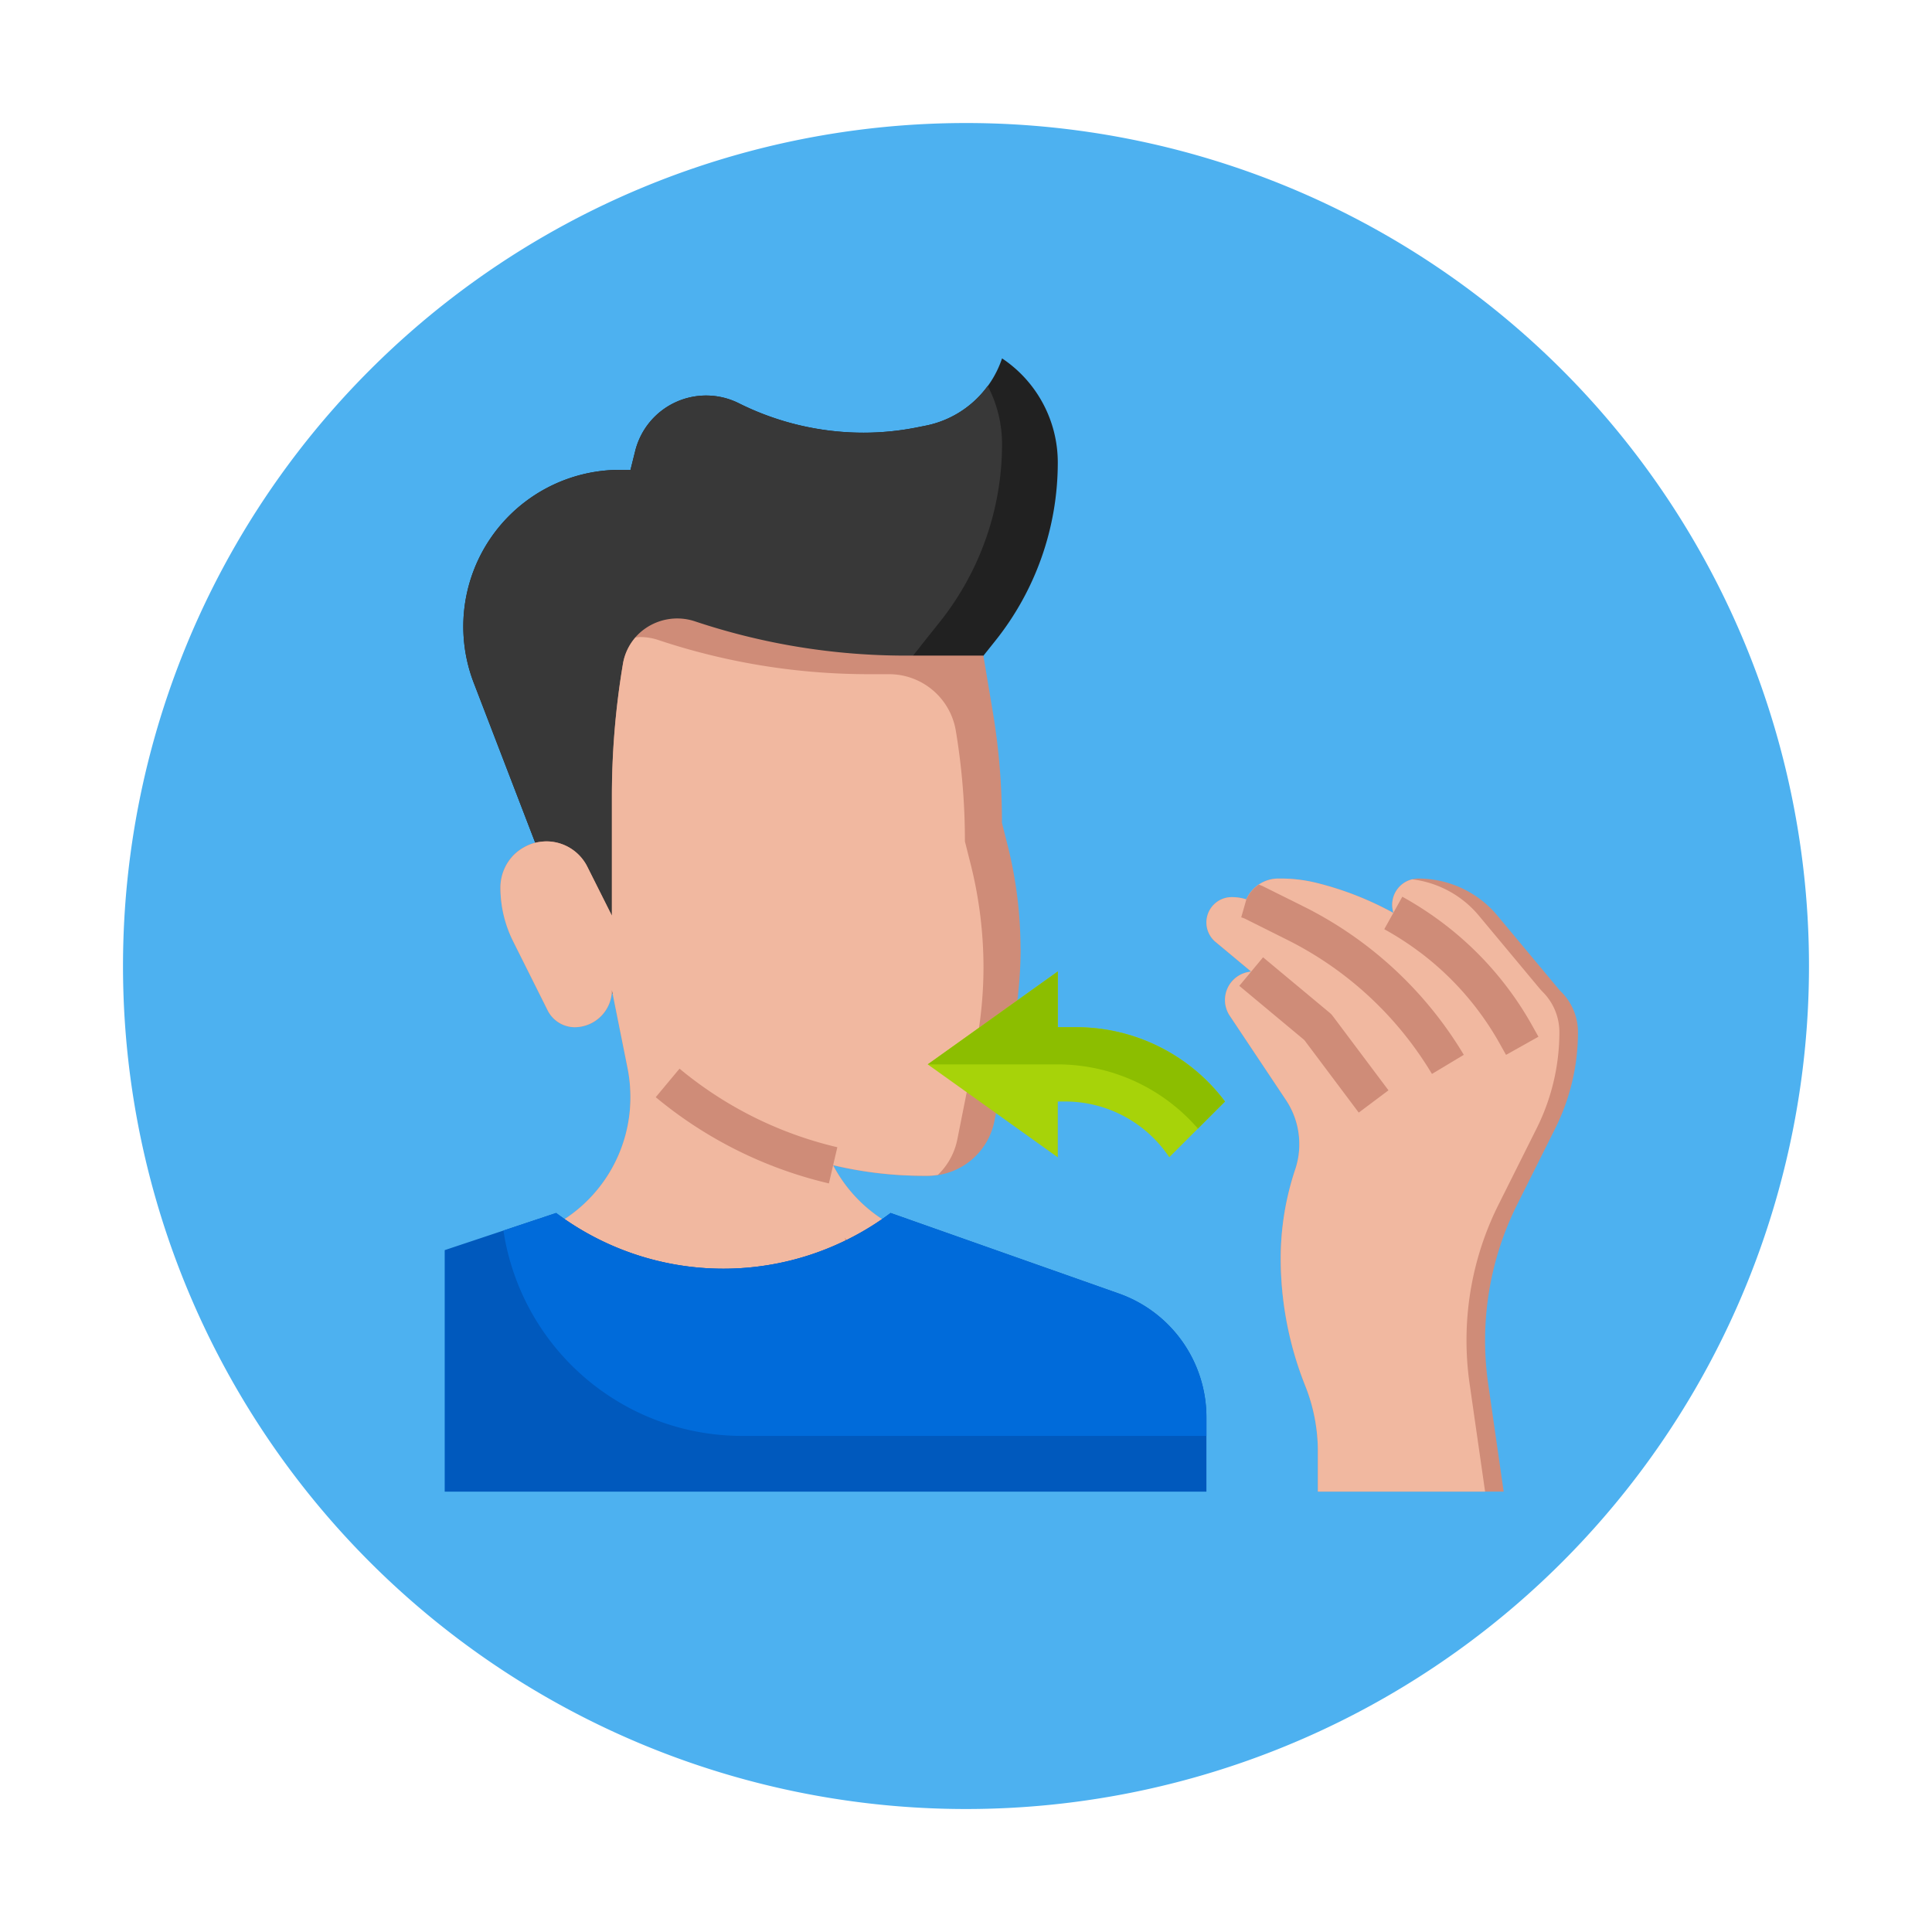<svg xmlns="http://www.w3.org/2000/svg" xmlns:xlink="http://www.w3.org/1999/xlink" width="141.364" height="141.364" viewBox="0 0 141.364 141.364">
  <defs>
    <filter id="Trazado_699271" x="0" y="0" width="141.364" height="141.364" filterUnits="userSpaceOnUse">
      <feOffset dy="3" input="SourceAlpha"/>
      <feGaussianBlur stdDeviation="3" result="blur"/>
      <feFlood flood-opacity="0.161"/>
      <feComposite operator="in" in2="blur"/>
      <feComposite in="SourceGraphic"/>
    </filter>
  </defs>
  <g id="Grupo_1013563" data-name="Grupo 1013563" transform="translate(3342 8144.682)">
    <g transform="matrix(1, 0, 0, 1, -3342, -8144.68)" filter="url(#Trazado_699271)">
      <path id="Trazado_699271-2" data-name="Trazado 699271" d="M61.682,0A61.682,61.682,0,1,1,0,61.682,61.682,61.682,0,0,1,61.682,0Z" transform="translate(9 6)" fill="#4db1f0"/>
    </g>
    <g id="come" transform="translate(-3310.461 -8120.46)">
      <path id="Trazado_698768" data-name="Trazado 698768" d="M69.187,41.242a15.759,15.759,0,0,1-1.658,7.028l-2.8,5.6a22.262,22.262,0,0,0-2.121,13.036l1.142,7.952H50.156V71.936a12.952,12.952,0,0,0-.938-4.853,25.149,25.149,0,0,1-1.781-9.271,20.5,20.5,0,0,1,1.06-6.525,5.724,5.724,0,0,0,.3-1.849,5.8,5.8,0,0,0-.979-3.235l-4.105-6.158a2.081,2.081,0,0,1,1.563-3.235l-2.61-2.175a1.853,1.853,0,0,1,1.183-3.276,3.545,3.545,0,0,1,1.074.163A2.56,2.56,0,0,1,47.288,30h.122a10.9,10.9,0,0,1,2.732.34,23.205,23.205,0,0,1,5.533,2.175v-.027a2.07,2.07,0,0,1-.082-.571A1.914,1.914,0,0,1,57.51,30a7.527,7.527,0,0,1,5.777,2.705l4.418,5.3c.082.1.163.19.258.285A4.168,4.168,0,0,1,69.187,41.242Z" transform="translate(14.734 10.062)" fill="#cf8c78"/>
      <path id="Trazado_698769" data-name="Trazado 698769" d="M61.031,63.767a22.158,22.158,0,0,1,2.338-9.9l2.8-5.6a15.759,15.759,0,0,0,1.658-7.028,4.168,4.168,0,0,0-1.223-2.95c-.1-.1-.177-.19-.258-.285l-4.418-5.3a7.532,7.532,0,0,0-4.869-2.647,1.911,1.911,0,0,0-1.465,1.858,2.07,2.07,0,0,0,.082.571v.027a23.205,23.205,0,0,0-5.533-2.175A10.9,10.9,0,0,0,47.41,30h-.122a2.56,2.56,0,0,0-2.365,1.522,3.545,3.545,0,0,0-1.074-.163,1.853,1.853,0,0,0-1.183,3.276l2.61,2.175a2.081,2.081,0,0,0-1.563,3.235L47.818,46.2a5.8,5.8,0,0,1,.979,3.235,5.724,5.724,0,0,1-.3,1.849,20.5,20.5,0,0,0-1.06,6.525,25.148,25.148,0,0,0,1.781,9.271,12.952,12.952,0,0,1,.938,4.853v2.923H62.391l-1.142-7.952A22.167,22.167,0,0,1,61.031,63.767Z" transform="translate(14.734 10.062)" fill="#f1b8a0"/>
      <path id="Trazado_698770" data-name="Trazado 698770" d="M40.062,23.75l.856-1.071A20.9,20.9,0,0,0,45.5,9.621,9.158,9.158,0,0,0,41.421,2a7.4,7.4,0,0,1-5.573,4.921l-.64.128a19.994,19.994,0,0,1-3.923.389,20.4,20.4,0,0,1-9.123-2.154,5.349,5.349,0,0,0-7.581,3.485l-.346,1.387h-.769a11.466,11.466,0,0,0-10.7,15.581l4.5,11.707,8.671,16.891Z" transform="translate(0.359)" fill="#212121"/>
      <path id="Trazado_698771" data-name="Trazado 698771" d="M40.371,3.479a7.392,7.392,0,0,1-4.523,2.91l-.64.128a19.994,19.994,0,0,1-3.923.389,20.4,20.4,0,0,1-9.123-2.154,5.349,5.349,0,0,0-7.581,3.485l-.346,1.387h-.769a11.466,11.466,0,0,0-10.7,15.581l4.5,11.707,6.64,12.936L35.984,21.859l.856-1.071A20.9,20.9,0,0,0,41.422,7.73a9.158,9.158,0,0,0-1.051-4.251Z" transform="translate(0.359 0.532)" fill="#383838"/>
      <path id="Trazado_698772" data-name="Trazado 698772" d="M42.062,40.156a30.842,30.842,0,0,1-.6,6.008l-1.319,6.62a4.978,4.978,0,0,1-4.88,4h-.258a28.7,28.7,0,0,1-6.661-.775v.014a10.549,10.549,0,0,0,3.575,3.929v.014a20.837,20.837,0,0,1-5.166,2.569,20.355,20.355,0,0,1-12.887,0A20.837,20.837,0,0,1,8.7,59.962v-.014a10.656,10.656,0,0,0,4.812-8.9,10.82,10.82,0,0,0-.2-2.093l-1.155-5.764a2.739,2.739,0,0,1-2.719,2.719A2.233,2.233,0,0,1,7.466,44.7L4.924,39.612A8.8,8.8,0,0,1,4,35.67a3.407,3.407,0,0,1,.979-2.379,3.506,3.506,0,0,1,1.563-.884,3.942,3.942,0,0,1,.816-.1,3.352,3.352,0,0,1,3,1.862l1.794,3.575V29.009a58.613,58.613,0,0,1,.8-9.638,3.942,3.942,0,0,1,1.359-2.42,4.1,4.1,0,0,1,3.9-.748,48.652,48.652,0,0,0,15.47,2.515h5.655l.693,4.132a48.987,48.987,0,0,1,.666,8.1l.449,1.781a31.078,31.078,0,0,1,.911,7.422Z" transform="translate(1.078 5.031)" fill="#cf8c78"/>
      <path id="Trazado_698773" data-name="Trazado 698773" d="M31.921,59.6v-.014a10.549,10.549,0,0,1-3.575-3.929v-.014a28.7,28.7,0,0,0,6.661.775h.258a4.954,4.954,0,0,0,.742-.065,4.943,4.943,0,0,0,1.421-2.583l1.317-6.611a30.843,30.843,0,0,0,.6-6.007,31.078,31.078,0,0,0-.911-7.422l-.449-1.781a48.989,48.989,0,0,0-.666-8.1,4.951,4.951,0,0,0-4.883-4.132H30.97A48.652,48.652,0,0,1,15.5,17.2a4.118,4.118,0,0,0-1.278-.2c-.116,0-.227.02-.34.03a3.931,3.931,0,0,0-.924,1.982,58.611,58.611,0,0,0-.8,9.638V37.39l-1.794-3.575a3.352,3.352,0,0,0-3-1.862,3.942,3.942,0,0,0-.816.1,3.506,3.506,0,0,0-1.563.884A3.407,3.407,0,0,0,4,35.311a8.8,8.8,0,0,0,.924,3.942l2.542,5.084a2.233,2.233,0,0,0,1.971,1.21,2.739,2.739,0,0,0,2.719-2.719l1.155,5.764a10.821,10.821,0,0,1,.2,2.093,10.656,10.656,0,0,1-4.812,8.9V59.6a20.836,20.836,0,0,0,5.166,2.569,20.355,20.355,0,0,0,12.887,0,21.147,21.147,0,0,0,2.488-1.021l-.041-.2c.041.057.082.109.122.166a20.527,20.527,0,0,0,2.6-1.512Z" transform="translate(1.078 5.391)" fill="#f1b8a0"/>
      <path id="Trazado_698774" data-name="Trazado 698774" d="M25.03,48.629A30.833,30.833,0,0,1,12.359,42.32L14.1,40.232a28.1,28.1,0,0,0,11.546,5.75Z" transform="translate(4.082 13.739)" fill="#cf8c78"/>
      <path id="Trazado_698775" data-name="Trazado 698775" d="M56.734,68.39V62.953a9.606,9.606,0,0,0-6.41-9.059L33.625,48A20.39,20.39,0,0,1,9.156,48L1,50.719V68.39Z" transform="translate(0 16.531)" fill="#0059bd"/>
      <path id="Trazado_698776" data-name="Trazado 698776" d="M37.875,39.078H36.516V35L27,41.8l9.516,6.8V44.516h.536a9.159,9.159,0,0,1,7.621,4.078l4.078-4.078a13.594,13.594,0,0,0-10.875-5.437Z" transform="translate(9.344 11.859)" fill="#a7d309"/>
      <path id="Trazado_698777" data-name="Trazado 698777" d="M37.875,39.078H36.516V35L27,41.8h9.516a13.58,13.58,0,0,1,10.252,4.7l1.982-1.982a13.594,13.594,0,0,0-10.875-5.437Z" transform="translate(9.344 11.859)" fill="#8cbe00"/>
      <path id="Trazado_698778" data-name="Trazado 698778" d="M55.6,62.953a9.606,9.606,0,0,0-6.41-9.059L32.489,48A20.39,20.39,0,0,1,8.02,48L4.161,49.286A17.662,17.662,0,0,0,21.614,64.312H55.6Z" transform="translate(1.136 16.531)" fill="#006bda"/>
      <g id="Grupo_990293" data-name="Grupo 990293" transform="translate(59.141 40.504)">
        <path id="Trazado_698779" data-name="Trazado 698779" d="M44.215,32.853l3,1.5a25.752,25.752,0,0,1,10.615,9.827l2.33-1.4A28.446,28.446,0,0,0,48.43,31.922l-2.966-1.476c-.092-.049-.2-.077-.3-.121a2.531,2.531,0,0,0-.915,1.087l-.375,1.309a1.768,1.768,0,0,1,.34.132Z" transform="translate(-43.734 -30.325)" fill="#cf8c78"/>
        <path id="Trazado_698780" data-name="Trazado 698780" d="M48.529,40.293,52.51,45.6l2.175-1.631-4.078-5.437a1.392,1.392,0,0,0-.218-.23l-4.88-4.064-.87,1.045-.869,1.044Z" transform="translate(-43.771 -28.918)" fill="#cf8c78"/>
        <path id="Trazado_698781" data-name="Trazado 698781" d="M54.206,35.058a21.478,21.478,0,0,1,5.72,6.5l.557.992,2.371-1.329-.564-1.006a24.174,24.174,0,0,0-6.45-7.327,25.067,25.067,0,0,0-2.946-1.91l-.659,1.187-.661,1.189a22.194,22.194,0,0,1,2.632,1.706Z" transform="translate(-40.967 -30.091)" fill="#cf8c78"/>
      </g>
    </g>
  </g>
</svg>
